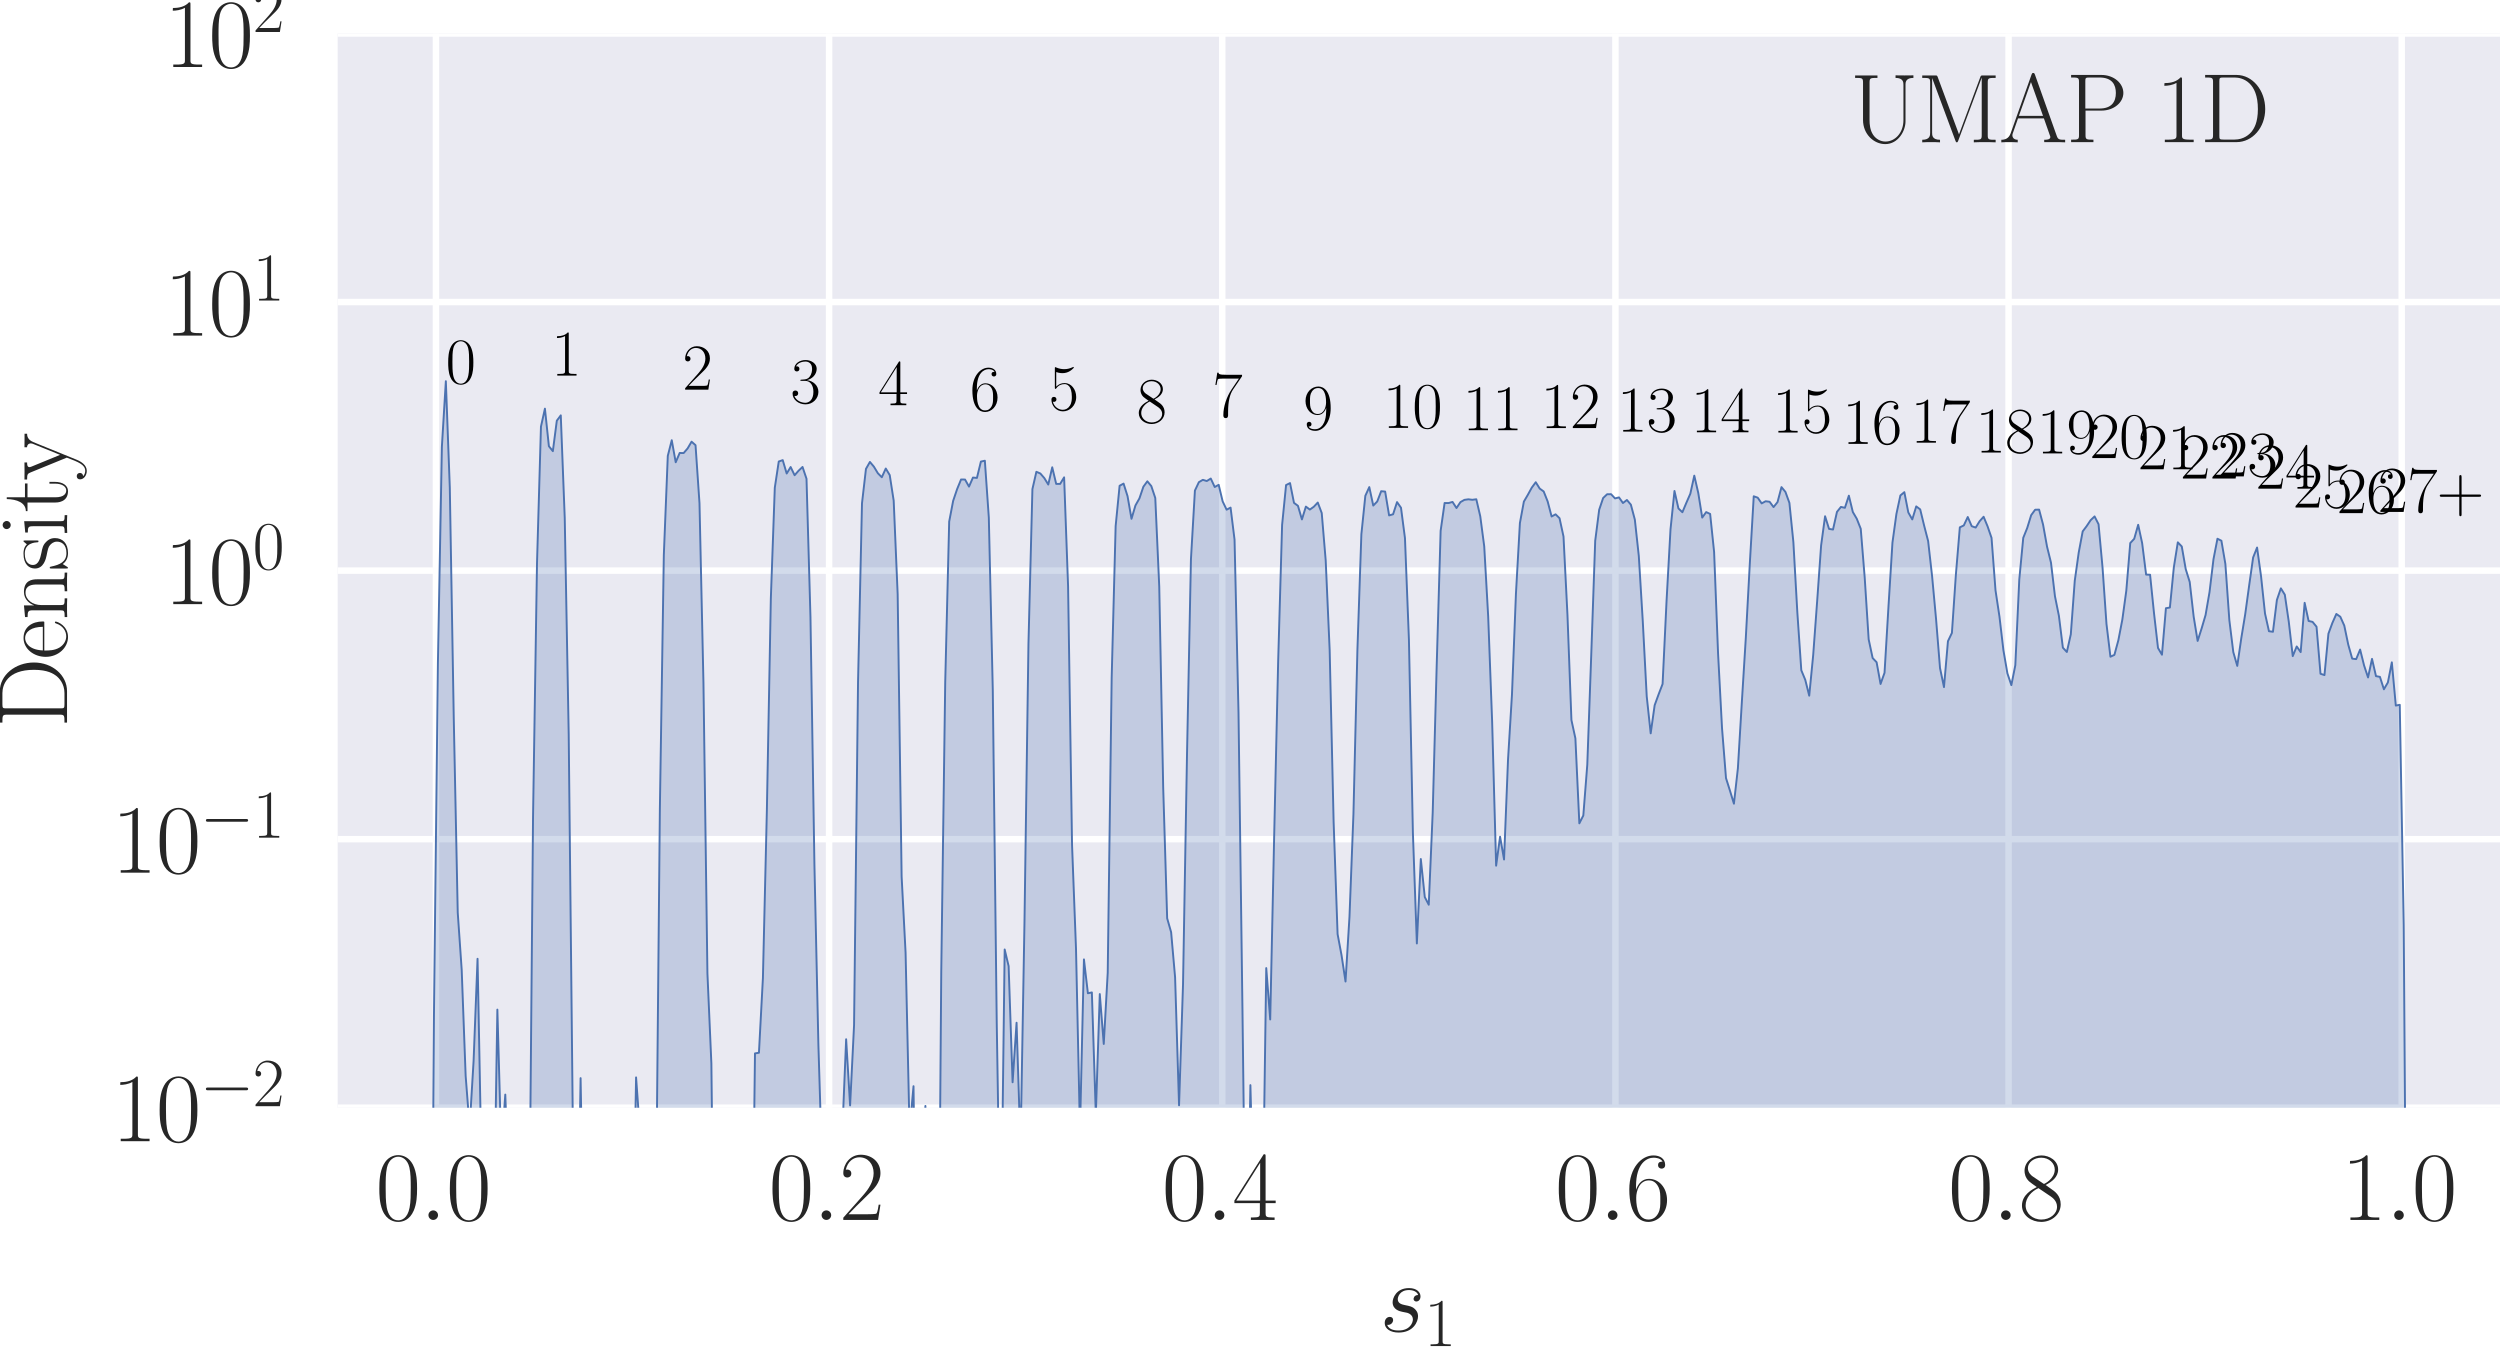 <?xml version="1.0" encoding="utf-8" standalone="no"?>
<!DOCTYPE svg PUBLIC "-//W3C//DTD SVG 1.1//EN"
  "http://www.w3.org/Graphics/SVG/1.1/DTD/svg11.dtd">
<svg xmlns:xlink="http://www.w3.org/1999/xlink" width="387.082pt" height="209.076pt" viewBox="0 0 387.082 209.076" xmlns="http://www.w3.org/2000/svg" version="1.1">
 <defs>
  <style type="text/css">*{stroke-linejoin: round; stroke-linecap: butt}</style>
 </defs>
 <g id="figure_1">
  <g id="patch_1">
   <path d="M 0 209.076 
L 387.082 209.076 
L 387.082 0 
L 0 0 
z
" style="fill: #ffffff"/>
  </g>
  <g id="axes_1">
   <g id="patch_2">
    <path d="M 52.282 171.509 
L 387.082 171.509 
L 387.082 5.189 
L 52.282 5.189 
z
" style="fill: #eaeaf2"/>
   </g>
   <g id="matplotlib.axis_1">
    <g id="xtick_1">
     <g id="line2d_1">
      <path d="M 67.501 171.509 
L 67.501 5.189 
" clip-path="url(#pc0367d129e)" style="fill: none; stroke: #ffffff; stroke-linecap: round"/>
     </g>
     <g id="line2d_2"/>
     <g id="text_1">
      <!-- $\mathdefault{0.0}$ -->
      <g style="fill: #262626" transform="translate(58.152 188.887) scale(0.15 -0.15)">
       <defs>
        <path id="CMR17-30" d="M 2688 2025 
C 2688 2416 2682 3080 2413 3591 
C 2176 4039 1798 4198 1466 4198 
C 1158 4198 768 4058 525 3597 
C 269 3118 243 2524 243 2025 
C 243 1661 250 1106 448 619 
C 723 -39 1216 -128 1466 -128 
C 1760 -128 2208 -7 2470 600 
C 2662 1042 2688 1559 2688 2025 
z
M 1466 -26 
C 1056 -26 813 325 723 812 
C 653 1188 653 1738 653 2096 
C 653 2588 653 2997 736 3387 
C 858 3929 1216 4096 1466 4096 
C 1728 4096 2067 3923 2189 3400 
C 2272 3036 2278 2607 2278 2096 
C 2278 1680 2278 1169 2202 792 
C 2067 95 1690 -26 1466 -26 
z
" transform="scale(0.016)"/>
        <path id="CMMI12-3a" d="M 1178 307 
C 1178 492 1024 619 870 619 
C 685 619 557 466 557 313 
C 557 128 710 0 864 0 
C 1050 0 1178 153 1178 307 
z
" transform="scale(0.016)"/>
       </defs>
       <use xlink:href="#CMR17-30" transform="scale(0.996)"/>
       <use xlink:href="#CMMI12-3a" transform="translate(45.69 0) scale(0.996)"/>
       <use xlink:href="#CMR17-30" transform="translate(72.788 0) scale(0.996)"/>
      </g>
     </g>
    </g>
    <g id="xtick_2">
     <g id="line2d_3">
      <path d="M 128.373 171.509 
L 128.373 5.189 
" clip-path="url(#pc0367d129e)" style="fill: none; stroke: #ffffff; stroke-linecap: round"/>
     </g>
     <g id="line2d_4"/>
     <g id="text_2">
      <!-- $\mathdefault{0.2}$ -->
      <g style="fill: #262626" transform="translate(119.025 188.887) scale(0.15 -0.15)">
       <defs>
        <path id="CMR17-32" d="M 2669 989 
L 2554 989 
C 2490 536 2438 459 2413 420 
C 2381 369 1920 369 1830 369 
L 602 369 
C 832 619 1280 1072 1824 1597 
C 2214 1967 2669 2402 2669 3035 
C 2669 3790 2067 4224 1395 4224 
C 691 4224 262 3604 262 3030 
C 262 2780 448 2748 525 2748 
C 589 2748 781 2787 781 3010 
C 781 3207 614 3264 525 3264 
C 486 3264 448 3258 422 3245 
C 544 3790 915 4058 1306 4058 
C 1862 4058 2227 3617 2227 3035 
C 2227 2479 1901 2000 1536 1584 
L 262 146 
L 262 0 
L 2515 0 
L 2669 989 
z
" transform="scale(0.016)"/>
       </defs>
       <use xlink:href="#CMR17-30" transform="scale(0.996)"/>
       <use xlink:href="#CMMI12-3a" transform="translate(45.69 0) scale(0.996)"/>
       <use xlink:href="#CMR17-32" transform="translate(72.788 0) scale(0.996)"/>
      </g>
     </g>
    </g>
    <g id="xtick_3">
     <g id="line2d_5">
      <path d="M 189.246 171.509 
L 189.246 5.189 
" clip-path="url(#pc0367d129e)" style="fill: none; stroke: #ffffff; stroke-linecap: round"/>
     </g>
     <g id="line2d_6"/>
     <g id="text_3">
      <!-- $\mathdefault{0.4}$ -->
      <g style="fill: #262626" transform="translate(179.898 188.887) scale(0.15 -0.15)">
       <defs>
        <path id="CMR17-34" d="M 2150 4122 
C 2150 4256 2144 4256 2029 4256 
L 128 1254 
L 128 1088 
L 1779 1088 
L 1779 457 
C 1779 224 1766 160 1318 160 
L 1197 160 
L 1197 0 
C 1402 0 1747 0 1965 0 
C 2182 0 2528 0 2733 0 
L 2733 160 
L 2611 160 
C 2163 160 2150 224 2150 457 
L 2150 1088 
L 2803 1088 
L 2803 1254 
L 2150 1254 
L 2150 4122 
z
M 1798 3703 
L 1798 1254 
L 256 1254 
L 1798 3703 
z
" transform="scale(0.016)"/>
       </defs>
       <use xlink:href="#CMR17-30" transform="scale(0.996)"/>
       <use xlink:href="#CMMI12-3a" transform="translate(45.69 0) scale(0.996)"/>
       <use xlink:href="#CMR17-34" transform="translate(72.788 0) scale(0.996)"/>
      </g>
     </g>
    </g>
    <g id="xtick_4">
     <g id="line2d_7">
      <path d="M 250.119 171.509 
L 250.119 5.189 
" clip-path="url(#pc0367d129e)" style="fill: none; stroke: #ffffff; stroke-linecap: round"/>
     </g>
     <g id="line2d_8"/>
     <g id="text_4">
      <!-- $\mathdefault{0.6}$ -->
      <g style="fill: #262626" transform="translate(240.77 188.887) scale(0.15 -0.15)">
       <defs>
        <path id="CMR17-36" d="M 678 2176 
C 678 3690 1395 4032 1811 4032 
C 1946 4032 2272 4009 2400 3776 
C 2298 3776 2106 3776 2106 3553 
C 2106 3381 2246 3323 2336 3323 
C 2394 3323 2566 3348 2566 3560 
C 2566 3954 2246 4179 1805 4179 
C 1043 4179 243 3390 243 1984 
C 243 253 966 -128 1478 -128 
C 2099 -128 2688 427 2688 1283 
C 2688 2081 2170 2662 1517 2662 
C 1126 2662 838 2407 678 1960 
L 678 2176 
z
M 1478 25 
C 691 25 691 1200 691 1436 
C 691 1896 909 2560 1504 2560 
C 1613 2560 1926 2560 2138 2120 
C 2253 1870 2253 1609 2253 1289 
C 2253 944 2253 690 2118 434 
C 1978 171 1773 25 1478 25 
z
" transform="scale(0.016)"/>
       </defs>
       <use xlink:href="#CMR17-30" transform="scale(0.996)"/>
       <use xlink:href="#CMMI12-3a" transform="translate(45.69 0) scale(0.996)"/>
       <use xlink:href="#CMR17-36" transform="translate(72.788 0) scale(0.996)"/>
      </g>
     </g>
    </g>
    <g id="xtick_5">
     <g id="line2d_9">
      <path d="M 310.992 171.509 
L 310.992 5.189 
" clip-path="url(#pc0367d129e)" style="fill: none; stroke: #ffffff; stroke-linecap: round"/>
     </g>
     <g id="line2d_10"/>
     <g id="text_5">
      <!-- $\mathdefault{0.8}$ -->
      <g style="fill: #262626" transform="translate(301.643 188.887) scale(0.15 -0.15)">
       <defs>
        <path id="CMR17-38" d="M 1741 2264 
C 2144 2467 2554 2773 2554 3263 
C 2554 3841 1990 4179 1472 4179 
C 890 4179 378 3759 378 3180 
C 378 3021 416 2747 666 2505 
C 730 2442 998 2251 1171 2130 
C 883 1983 211 1634 211 934 
C 211 279 838 -128 1459 -128 
C 2144 -128 2720 362 2720 1010 
C 2720 1590 2330 1857 2074 2029 
L 1741 2264 
z
M 902 2822 
C 851 2854 595 3051 595 3351 
C 595 3739 998 4032 1459 4032 
C 1965 4032 2336 3676 2336 3262 
C 2336 2669 1670 2331 1638 2331 
C 1632 2331 1626 2331 1574 2370 
L 902 2822 
z
M 2080 1519 
C 2176 1449 2483 1240 2483 851 
C 2483 381 2010 25 1472 25 
C 890 25 448 438 448 940 
C 448 1443 838 1862 1280 2060 
L 2080 1519 
z
" transform="scale(0.016)"/>
       </defs>
       <use xlink:href="#CMR17-30" transform="scale(0.996)"/>
       <use xlink:href="#CMMI12-3a" transform="translate(45.69 0) scale(0.996)"/>
       <use xlink:href="#CMR17-38" transform="translate(72.788 0) scale(0.996)"/>
      </g>
     </g>
    </g>
    <g id="xtick_6">
     <g id="line2d_11">
      <path d="M 371.864 171.509 
L 371.864 5.189 
" clip-path="url(#pc0367d129e)" style="fill: none; stroke: #ffffff; stroke-linecap: round"/>
     </g>
     <g id="line2d_12"/>
     <g id="text_6">
      <!-- $\mathdefault{1.0}$ -->
      <g style="fill: #262626" transform="translate(362.516 188.887) scale(0.15 -0.15)">
       <defs>
        <path id="CMR17-31" d="M 1702 4058 
C 1702 4192 1696 4192 1606 4192 
C 1357 3916 979 3827 621 3827 
C 602 3827 570 3827 563 3808 
C 557 3795 557 3782 557 3648 
C 755 3648 1088 3686 1344 3839 
L 1344 461 
C 1344 236 1331 160 781 160 
L 589 160 
L 589 0 
C 896 0 1216 0 1523 0 
C 1830 0 2150 0 2458 0 
L 2458 160 
L 2266 160 
C 1715 160 1702 230 1702 458 
L 1702 4058 
z
" transform="scale(0.016)"/>
       </defs>
       <use xlink:href="#CMR17-31" transform="scale(0.996)"/>
       <use xlink:href="#CMMI12-3a" transform="translate(45.69 0) scale(0.996)"/>
       <use xlink:href="#CMR17-30" transform="translate(72.788 0) scale(0.996)"/>
      </g>
     </g>
    </g>
    <g id="text_7">
     <!-- $s_1$ -->
     <g style="fill: #262626" transform="translate(213.621 206.17) scale(0.15 -0.15)">
      <defs>
       <path id="CMMI12-73" d="M 1459 1280 
C 1568 1261 1741 1223 1779 1216 
C 1862 1192 2150 1090 2150 783 
C 2150 586 1971 70 1229 70 
C 1094 70 614 70 486 436 
C 742 404 870 603 870 745 
C 870 880 781 950 653 950 
C 512 950 326 841 326 552 
C 326 173 710 -64 1222 -64 
C 2195 -64 2483 651 2483 984 
C 2483 1079 2483 1258 2278 1462 
C 2118 1616 1965 1648 1619 1718 
C 1446 1756 1171 1814 1171 2101 
C 1171 2229 1286 2689 1894 2689 
C 2163 2689 2426 2589 2490 2368 
C 2208 2368 2195 2125 2195 2119 
C 2195 1984 2317 1946 2374 1946 
C 2464 1946 2643 2015 2643 2281 
C 2643 2545 2400 2816 1901 2816 
C 1062 2816 838 2160 838 1899 
C 838 1414 1312 1312 1459 1280 
z
" transform="scale(0.016)"/>
      </defs>
      <use xlink:href="#CMMI12-73" transform="scale(0.996)"/>
      <use xlink:href="#CMR17-31" transform="translate(45.95 -14.944) scale(0.697)"/>
     </g>
    </g>
   </g>
   <g id="matplotlib.axis_2">
    <g id="ytick_1">
     <g id="line2d_13">
      <path d="M 52.282 171.509 
L 387.082 171.509 
" clip-path="url(#pc0367d129e)" style="fill: none; stroke: #ffffff; stroke-linecap: round"/>
     </g>
     <g id="line2d_14"/>
     <g id="text_8">
      <!-- $\mathdefault{10^{-2}}$ -->
      <g style="fill: #262626" transform="translate(17.283 176.698) scale(0.15 -0.15)">
       <defs>
        <path id="CMSY10-0" d="M 4218 1472 
C 4326 1472 4442 1472 4442 1600 
C 4442 1728 4326 1728 4218 1728 
L 755 1728 
C 646 1728 531 1728 531 1600 
C 531 1472 646 1472 755 1472 
L 4218 1472 
z
" transform="scale(0.016)"/>
       </defs>
       <use xlink:href="#CMR17-31" transform="scale(0.996)"/>
       <use xlink:href="#CMR17-30" transform="translate(45.69 0) scale(0.996)"/>
       <use xlink:href="#CMSY10-0" transform="translate(91.381 36.154) scale(0.697)"/>
       <use xlink:href="#CMR17-32" transform="translate(145.622 36.154) scale(0.697)"/>
      </g>
     </g>
    </g>
    <g id="ytick_2">
     <g id="line2d_15">
      <path d="M 52.282 129.929 
L 387.082 129.929 
" clip-path="url(#pc0367d129e)" style="fill: none; stroke: #ffffff; stroke-linecap: round"/>
     </g>
     <g id="line2d_16"/>
     <g id="text_9">
      <!-- $\mathdefault{10^{-1}}$ -->
      <g style="fill: #262626" transform="translate(17.283 135.118) scale(0.15 -0.15)">
       <use xlink:href="#CMR17-31" transform="scale(0.996)"/>
       <use xlink:href="#CMR17-30" transform="translate(45.69 0) scale(0.996)"/>
       <use xlink:href="#CMSY10-0" transform="translate(91.381 36.154) scale(0.697)"/>
       <use xlink:href="#CMR17-31" transform="translate(145.622 36.154) scale(0.697)"/>
      </g>
     </g>
    </g>
    <g id="ytick_3">
     <g id="line2d_17">
      <path d="M 52.282 88.349 
L 387.082 88.349 
" clip-path="url(#pc0367d129e)" style="fill: none; stroke: #ffffff; stroke-linecap: round"/>
     </g>
     <g id="line2d_18"/>
     <g id="text_10">
      <!-- $\mathdefault{10^{0}}$ -->
      <g style="fill: #262626" transform="translate(25.42 93.538) scale(0.15 -0.15)">
       <use xlink:href="#CMR17-31" transform="scale(0.996)"/>
       <use xlink:href="#CMR17-30" transform="translate(45.69 0) scale(0.996)"/>
       <use xlink:href="#CMR17-30" transform="translate(91.381 36.154) scale(0.697)"/>
      </g>
     </g>
    </g>
    <g id="ytick_4">
     <g id="line2d_19">
      <path d="M 52.282 46.769 
L 387.082 46.769 
" clip-path="url(#pc0367d129e)" style="fill: none; stroke: #ffffff; stroke-linecap: round"/>
     </g>
     <g id="line2d_20"/>
     <g id="text_11">
      <!-- $\mathdefault{10^{1}}$ -->
      <g style="fill: #262626" transform="translate(25.42 51.958) scale(0.15 -0.15)">
       <use xlink:href="#CMR17-31" transform="scale(0.996)"/>
       <use xlink:href="#CMR17-30" transform="translate(45.69 0) scale(0.996)"/>
       <use xlink:href="#CMR17-31" transform="translate(91.381 36.154) scale(0.697)"/>
      </g>
     </g>
    </g>
    <g id="ytick_5">
     <g id="line2d_21">
      <path d="M 52.282 5.189 
L 387.082 5.189 
" clip-path="url(#pc0367d129e)" style="fill: none; stroke: #ffffff; stroke-linecap: round"/>
     </g>
     <g id="line2d_22"/>
     <g id="text_12">
      <!-- $\mathdefault{10^{2}}$ -->
      <g style="fill: #262626" transform="translate(25.42 10.378) scale(0.15 -0.15)">
       <use xlink:href="#CMR17-31" transform="scale(0.996)"/>
       <use xlink:href="#CMR17-30" transform="translate(45.69 0) scale(0.996)"/>
       <use xlink:href="#CMR17-32" transform="translate(91.381 36.154) scale(0.697)"/>
      </g>
     </g>
    </g>
    <g id="ytick_6">
     <g id="line2d_23"/>
    </g>
    <g id="ytick_7">
     <g id="line2d_24"/>
    </g>
    <g id="ytick_8">
     <g id="line2d_25"/>
    </g>
    <g id="ytick_9">
     <g id="line2d_26"/>
    </g>
    <g id="ytick_10">
     <g id="line2d_27"/>
    </g>
    <g id="ytick_11">
     <g id="line2d_28"/>
    </g>
    <g id="ytick_12">
     <g id="line2d_29"/>
    </g>
    <g id="ytick_13">
     <g id="line2d_30"/>
    </g>
    <g id="ytick_14">
     <g id="line2d_31"/>
    </g>
    <g id="ytick_15">
     <g id="line2d_32"/>
    </g>
    <g id="ytick_16">
     <g id="line2d_33"/>
    </g>
    <g id="ytick_17">
     <g id="line2d_34"/>
    </g>
    <g id="ytick_18">
     <g id="line2d_35"/>
    </g>
    <g id="ytick_19">
     <g id="line2d_36"/>
    </g>
    <g id="ytick_20">
     <g id="line2d_37"/>
    </g>
    <g id="ytick_21">
     <g id="line2d_38"/>
    </g>
    <g id="ytick_22">
     <g id="line2d_39"/>
    </g>
    <g id="ytick_23">
     <g id="line2d_40"/>
    </g>
    <g id="ytick_24">
     <g id="line2d_41"/>
    </g>
    <g id="ytick_25">
     <g id="line2d_42"/>
    </g>
    <g id="ytick_26">
     <g id="line2d_43"/>
    </g>
    <g id="ytick_27">
     <g id="line2d_44"/>
    </g>
    <g id="ytick_28">
     <g id="line2d_45"/>
    </g>
    <g id="ytick_29">
     <g id="line2d_46"/>
    </g>
    <g id="ytick_30">
     <g id="line2d_47"/>
    </g>
    <g id="ytick_31">
     <g id="line2d_48"/>
    </g>
    <g id="ytick_32">
     <g id="line2d_49"/>
    </g>
    <g id="ytick_33">
     <g id="line2d_50"/>
    </g>
    <g id="ytick_34">
     <g id="line2d_51"/>
    </g>
    <g id="ytick_35">
     <g id="line2d_52"/>
    </g>
    <g id="ytick_36">
     <g id="line2d_53"/>
    </g>
    <g id="ytick_37">
     <g id="line2d_54"/>
    </g>
    <g id="text_13">
     <!-- Density -->
     <g style="fill: #262626" transform="translate(10.378 112.674) rotate(-90) scale(0.15 -0.15)">
      <defs>
       <path id="CMR17-44" d="M 333 4352 
L 333 4186 
C 774 4186 845 4186 845 3900 
L 845 452 
C 845 166 774 166 333 166 
L 333 0 
L 2368 0 
C 3398 0 4224 943 4224 2141 
C 4224 3346 3411 4352 2368 4352 
L 333 4352 
z
M 1523 166 
C 1267 166 1254 197 1254 414 
L 1254 3938 
C 1254 4155 1267 4186 1523 4186 
L 2240 4186 
C 2771 4186 3750 3874 3750 2141 
C 3750 1242 3488 879 3366 707 
C 3213 510 2848 166 2240 166 
L 1523 166 
z
" transform="scale(0.016)"/>
       <path id="CMR17-65" d="M 2438 1472 
C 2464 1498 2464 1511 2464 1576 
C 2464 2238 2118 2816 1389 2816 
C 710 2816 173 2169 173 1383 
C 173 551 781 -64 1459 -64 
C 2176 -64 2458 607 2458 740 
C 2458 784 2419 784 2406 784 
C 2362 784 2355 771 2330 696 
C 2189 265 1837 51 1504 51 
C 1229 51 954 203 781 480 
C 582 803 582 1176 582 1472 
L 2438 1472 
z
M 589 1568 
C 634 2505 1126 2714 1382 2714 
C 1818 2714 2112 2297 2118 1568 
L 589 1568 
z
" transform="scale(0.016)"/>
       <path id="CMR17-6e" d="M 2656 1933 
C 2656 2259 2592 2790 1837 2790 
C 1331 2790 1069 2400 973 2144 
L 966 2144 
L 966 2790 
L 211 2720 
L 211 2554 
C 589 2554 646 2515 646 2208 
L 646 428 
C 646 184 621 153 211 153 
L 211 -13 
C 365 0 646 0 813 0 
C 979 0 1267 0 1421 -13 
L 1421 153 
C 1011 153 986 178 986 428 
L 986 1658 
C 986 2247 1344 2688 1792 2688 
C 2266 2688 2317 2266 2317 1958 
L 2317 428 
C 2317 184 2291 153 1882 153 
L 1882 -13 
C 2035 0 2317 0 2483 0 
C 2650 0 2938 0 3091 -13 
L 3091 153 
C 2682 153 2656 178 2656 428 
L 2656 1933 
z
" transform="scale(0.016)"/>
       <path id="CMR17-73" d="M 1978 2697 
C 1978 2813 1971 2819 1933 2819 
C 1907 2819 1901 2813 1824 2717 
C 1805 2691 1747 2626 1728 2601 
C 1523 2819 1235 2819 1126 2819 
C 416 2819 160 2447 160 2076 
C 160 1498 813 1365 998 1325 
C 1402 1243 1542 1217 1677 1101 
C 1760 1025 1901 884 1901 654 
C 1901 384 1747 38 1158 38 
C 602 38 403 460 288 1021 
C 269 1110 269 1117 218 1117 
C 166 1117 160 1110 160 983 
L 160 63 
C 160 -51 166 -58 205 -58 
C 237 -58 243 -51 275 0 
C 314 57 410 211 448 276 
C 576 103 800 -64 1158 -64 
C 1792 -64 2131 283 2131 784 
C 2131 1112 1958 1285 1875 1362 
C 1683 1561 1459 1606 1190 1657 
C 838 1735 390 1825 390 2217 
C 390 2383 480 2737 1126 2737 
C 1811 2737 1850 2094 1862 1888 
C 1869 1856 1901 1849 1920 1849 
C 1978 1849 1978 1869 1978 1978 
L 1978 2697 
z
" transform="scale(0.016)"/>
       <path id="CMR17-69" d="M 992 3909 
C 992 4049 877 4170 730 4170 
C 589 4170 467 4056 467 3909 
C 467 3769 582 3648 730 3648 
C 870 3648 992 3763 992 3909 
z
M 243 2706 
L 243 2541 
C 602 2541 653 2502 653 2197 
L 653 427 
C 653 184 627 153 218 153 
L 218 -13 
C 371 0 646 0 806 0 
C 960 0 1222 0 1370 -13 
L 1370 153 
C 992 153 979 191 979 420 
L 979 2776 
L 243 2706 
z
" transform="scale(0.016)"/>
       <path id="CMR17-74" d="M 966 2560 
L 1862 2560 
L 1862 2725 
L 966 2725 
L 966 3904 
L 851 3904 
C 838 3245 614 2668 70 2668 
L 70 2560 
L 627 2560 
L 627 771 
C 627 650 627 -64 1370 -64 
C 1747 -64 1965 306 1965 777 
L 1965 1140 
L 1850 1140 
L 1850 783 
C 1850 344 1677 51 1408 51 
C 1222 51 966 178 966 758 
L 966 2560 
z
" transform="scale(0.016)"/>
       <path id="CMR17-79" d="M 2496 2197 
C 2656 2586 2944 2586 3034 2586 
L 3034 2752 
C 2912 2752 2752 2752 2630 2752 
C 2496 2752 2285 2752 2157 2758 
L 2157 2592 
C 2400 2573 2406 2394 2406 2343 
C 2406 2280 2394 2248 2362 2171 
L 1664 449 
L 902 2306 
C 870 2382 870 2426 870 2433 
C 870 2573 1018 2586 1171 2586 
L 1171 2758 
C 1018 2752 742 2752 582 2752 
C 410 2752 205 2752 64 2758 
L 64 2586 
C 410 2586 448 2554 531 2350 
L 1485 15 
C 1197 -738 1030 -1178 627 -1178 
C 557 -1178 397 -1159 282 -1044 
C 429 -1031 493 -942 493 -833 
C 493 -725 416 -629 288 -629 
C 147 -629 77 -725 77 -840 
C 77 -1095 339 -1280 627 -1280 
C 998 -1280 1229 -922 1357 -604 
L 2496 2197 
z
" transform="scale(0.016)"/>
      </defs>
      <use xlink:href="#CMR17-44" transform="scale(0.996)"/>
      <use xlink:href="#CMR17-65" transform="translate(70.394 0) scale(0.996)"/>
      <use xlink:href="#CMR17-6e" transform="translate(110.879 0) scale(0.996)"/>
      <use xlink:href="#CMR17-73" transform="translate(161.775 0) scale(0.996)"/>
      <use xlink:href="#CMR17-69" transform="translate(197.576 0) scale(0.996)"/>
      <use xlink:href="#CMR17-74" transform="translate(222.447 0) scale(0.996)"/>
      <use xlink:href="#CMR17-79" transform="translate(255.125 0) scale(0.996)"/>
     </g>
    </g>
   </g>
   <g id="PolyCollection_1">
    <path d="M 66.576 245.572 
L 66.576 41668.349 
L 67.19 41668.349 
L 67.803 41668.349 
L 68.417 41668.349 
L 69.031 41668.349 
L 69.644 41668.349 
L 70.258 41668.349 
L 70.872 41668.349 
L 71.485 41668.349 
L 72.099 41668.349 
L 72.712 41668.349 
L 73.326 41668.349 
L 73.94 41668.349 
L 74.553 41668.349 
L 75.167 41668.349 
L 75.781 41668.349 
L 76.394 41668.349 
L 77.008 41668.349 
L 77.622 41668.349 
L 78.235 41668.349 
L 78.849 41668.349 
L 79.463 41668.349 
L 80.076 41668.349 
L 80.69 41668.349 
L 81.304 41668.349 
L 81.917 41668.349 
L 82.531 41668.349 
L 83.145 41668.349 
L 83.758 41668.349 
L 84.372 41668.349 
L 84.986 41668.349 
L 85.599 41668.349 
L 86.213 41668.349 
L 86.826 41668.349 
L 87.44 41668.349 
L 88.054 41668.349 
L 88.667 41668.349 
L 89.281 41668.349 
L 89.895 41668.349 
L 90.508 41668.349 
L 91.122 41668.349 
L 91.736 41668.349 
L 92.349 41668.349 
L 92.963 41668.349 
L 93.577 41668.349 
L 94.19 41668.349 
L 94.804 41668.349 
L 95.418 41668.349 
L 96.031 41668.349 
L 96.645 41668.349 
L 97.259 41668.349 
L 97.872 41668.349 
L 98.486 41668.349 
L 99.1 41668.349 
L 99.713 41668.349 
L 100.327 41668.349 
L 100.941 41668.349 
L 101.554 41668.349 
L 102.168 41668.349 
L 102.781 41668.349 
L 103.395 41668.349 
L 104.009 41668.349 
L 104.622 41668.349 
L 105.236 41668.349 
L 105.85 41668.349 
L 106.463 41668.349 
L 107.077 41668.349 
L 107.691 41668.349 
L 108.304 41668.349 
L 108.918 41668.349 
L 109.532 41668.349 
L 110.145 41668.349 
L 110.759 41668.349 
L 111.373 41668.349 
L 111.986 41668.349 
L 112.6 41668.349 
L 113.214 41668.349 
L 113.827 41668.349 
L 114.441 41668.349 
L 115.055 41668.349 
L 115.668 41668.349 
L 116.282 41668.349 
L 116.896 41668.349 
L 117.509 41668.349 
L 118.123 41668.349 
L 118.736 41668.349 
L 119.35 41668.349 
L 119.964 41668.349 
L 120.577 41668.349 
L 121.191 41668.349 
L 121.805 41668.349 
L 122.418 41668.349 
L 123.032 41668.349 
L 123.646 41668.349 
L 124.259 41668.349 
L 124.873 41668.349 
L 125.487 41668.349 
L 126.1 41668.349 
L 126.714 41668.349 
L 127.328 41668.349 
L 127.941 41668.349 
L 128.555 41668.349 
L 129.169 41668.349 
L 129.782 41668.349 
L 130.396 41668.349 
L 131.01 41668.349 
L 131.623 41668.349 
L 132.237 41668.349 
L 132.851 41668.349 
L 133.464 41668.349 
L 134.078 41668.349 
L 134.691 41668.349 
L 135.305 41668.349 
L 135.919 41668.349 
L 136.532 41668.349 
L 137.146 41668.349 
L 137.76 41668.349 
L 138.373 41668.349 
L 138.987 41668.349 
L 139.601 41668.349 
L 140.214 41668.349 
L 140.828 41668.349 
L 141.442 41668.349 
L 142.055 41668.349 
L 142.669 41668.349 
L 143.283 41668.349 
L 143.896 41668.349 
L 144.51 41668.349 
L 145.124 41668.349 
L 145.737 41668.349 
L 146.351 41668.349 
L 146.965 41668.349 
L 147.578 41668.349 
L 148.192 41668.349 
L 148.805 41668.349 
L 149.419 41668.349 
L 150.033 41668.349 
L 150.646 41668.349 
L 151.26 41668.349 
L 151.874 41668.349 
L 152.487 41668.349 
L 153.101 41668.349 
L 153.715 41668.349 
L 154.328 41668.349 
L 154.942 41668.349 
L 155.556 41668.349 
L 156.169 41668.349 
L 156.783 41668.349 
L 157.397 41668.349 
L 158.01 41668.349 
L 158.624 41668.349 
L 159.238 41668.349 
L 159.851 41668.349 
L 160.465 41668.349 
L 161.079 41668.349 
L 161.692 41668.349 
L 162.306 41668.349 
L 162.92 41668.349 
L 163.533 41668.349 
L 164.147 41668.349 
L 164.76 41668.349 
L 165.374 41668.349 
L 165.988 41668.349 
L 166.601 41668.349 
L 167.215 41668.349 
L 167.829 41668.349 
L 168.442 41668.349 
L 169.056 41668.349 
L 169.67 41668.349 
L 170.283 41668.349 
L 170.897 41668.349 
L 171.511 41668.349 
L 172.124 41668.349 
L 172.738 41668.349 
L 173.352 41668.349 
L 173.965 41668.349 
L 174.579 41668.349 
L 175.193 41668.349 
L 175.806 41668.349 
L 176.42 41668.349 
L 177.034 41668.349 
L 177.647 41668.349 
L 178.261 41668.349 
L 178.875 41668.349 
L 179.488 41668.349 
L 180.102 41668.349 
L 180.715 41668.349 
L 181.329 41668.349 
L 181.943 41668.349 
L 182.556 41668.349 
L 183.17 41668.349 
L 183.784 41668.349 
L 184.397 41668.349 
L 185.011 41668.349 
L 185.625 41668.349 
L 186.238 41668.349 
L 186.852 41668.349 
L 187.466 41668.349 
L 188.079 41668.349 
L 188.693 41668.349 
L 189.307 41668.349 
L 189.92 41668.349 
L 190.534 41668.349 
L 191.148 41668.349 
L 191.761 41668.349 
L 192.375 41668.349 
L 192.989 41668.349 
L 193.602 41668.349 
L 194.216 41668.349 
L 194.829 41668.349 
L 195.443 41668.349 
L 196.057 41668.349 
L 196.67 41668.349 
L 197.284 41668.349 
L 197.898 41668.349 
L 198.511 41668.349 
L 199.125 41668.349 
L 199.739 41668.349 
L 200.352 41668.349 
L 200.966 41668.349 
L 201.58 41668.349 
L 202.193 41668.349 
L 202.807 41668.349 
L 203.421 41668.349 
L 204.034 41668.349 
L 204.648 41668.349 
L 205.262 41668.349 
L 205.875 41668.349 
L 206.489 41668.349 
L 207.103 41668.349 
L 207.716 41668.349 
L 208.33 41668.349 
L 208.944 41668.349 
L 209.557 41668.349 
L 210.171 41668.349 
L 210.784 41668.349 
L 211.398 41668.349 
L 212.012 41668.349 
L 212.625 41668.349 
L 213.239 41668.349 
L 213.853 41668.349 
L 214.466 41668.349 
L 215.08 41668.349 
L 215.694 41668.349 
L 216.307 41668.349 
L 216.921 41668.349 
L 217.535 41668.349 
L 218.148 41668.349 
L 218.762 41668.349 
L 219.376 41668.349 
L 219.989 41668.349 
L 220.603 41668.349 
L 221.217 41668.349 
L 221.83 41668.349 
L 222.444 41668.349 
L 223.058 41668.349 
L 223.671 41668.349 
L 224.285 41668.349 
L 224.899 41668.349 
L 225.512 41668.349 
L 226.126 41668.349 
L 226.739 41668.349 
L 227.353 41668.349 
L 227.967 41668.349 
L 228.58 41668.349 
L 229.194 41668.349 
L 229.808 41668.349 
L 230.421 41668.349 
L 231.035 41668.349 
L 231.649 41668.349 
L 232.262 41668.349 
L 232.876 41668.349 
L 233.49 41668.349 
L 234.103 41668.349 
L 234.717 41668.349 
L 235.331 41668.349 
L 235.944 41668.349 
L 236.558 41668.349 
L 237.172 41668.349 
L 237.785 41668.349 
L 238.399 41668.349 
L 239.013 41668.349 
L 239.626 41668.349 
L 240.24 41668.349 
L 240.854 41668.349 
L 241.467 41668.349 
L 242.081 41668.349 
L 242.694 41668.349 
L 243.308 41668.349 
L 243.922 41668.349 
L 244.535 41668.349 
L 245.149 41668.349 
L 245.763 41668.349 
L 246.376 41668.349 
L 246.99 41668.349 
L 247.604 41668.349 
L 248.217 41668.349 
L 248.831 41668.349 
L 249.445 41668.349 
L 250.058 41668.349 
L 250.672 41668.349 
L 251.286 41668.349 
L 251.899 41668.349 
L 252.513 41668.349 
L 253.127 41668.349 
L 253.74 41668.349 
L 254.354 41668.349 
L 254.968 41668.349 
L 255.581 41668.349 
L 256.195 41668.349 
L 256.808 41668.349 
L 257.422 41668.349 
L 258.036 41668.349 
L 258.649 41668.349 
L 259.263 41668.349 
L 259.877 41668.349 
L 260.49 41668.349 
L 261.104 41668.349 
L 261.718 41668.349 
L 262.331 41668.349 
L 262.945 41668.349 
L 263.559 41668.349 
L 264.172 41668.349 
L 264.786 41668.349 
L 265.4 41668.349 
L 266.013 41668.349 
L 266.627 41668.349 
L 267.241 41668.349 
L 267.854 41668.349 
L 268.468 41668.349 
L 269.082 41668.349 
L 269.695 41668.349 
L 270.309 41668.349 
L 270.923 41668.349 
L 271.536 41668.349 
L 272.15 41668.349 
L 272.763 41668.349 
L 273.377 41668.349 
L 273.991 41668.349 
L 274.604 41668.349 
L 275.218 41668.349 
L 275.832 41668.349 
L 276.445 41668.349 
L 277.059 41668.349 
L 277.673 41668.349 
L 278.286 41668.349 
L 278.9 41668.349 
L 279.514 41668.349 
L 280.127 41668.349 
L 280.741 41668.349 
L 281.355 41668.349 
L 281.968 41668.349 
L 282.582 41668.349 
L 283.196 41668.349 
L 283.809 41668.349 
L 284.423 41668.349 
L 285.037 41668.349 
L 285.65 41668.349 
L 286.264 41668.349 
L 286.878 41668.349 
L 287.491 41668.349 
L 288.105 41668.349 
L 288.718 41668.349 
L 289.332 41668.349 
L 289.946 41668.349 
L 290.559 41668.349 
L 291.173 41668.349 
L 291.787 41668.349 
L 292.4 41668.349 
L 293.014 41668.349 
L 293.628 41668.349 
L 294.241 41668.349 
L 294.855 41668.349 
L 295.469 41668.349 
L 296.082 41668.349 
L 296.696 41668.349 
L 297.31 41668.349 
L 297.923 41668.349 
L 298.537 41668.349 
L 299.151 41668.349 
L 299.764 41668.349 
L 300.378 41668.349 
L 300.992 41668.349 
L 301.605 41668.349 
L 302.219 41668.349 
L 302.832 41668.349 
L 303.446 41668.349 
L 304.06 41668.349 
L 304.673 41668.349 
L 305.287 41668.349 
L 305.901 41668.349 
L 306.514 41668.349 
L 307.128 41668.349 
L 307.742 41668.349 
L 308.355 41668.349 
L 308.969 41668.349 
L 309.583 41668.349 
L 310.196 41668.349 
L 310.81 41668.349 
L 311.424 41668.349 
L 312.037 41668.349 
L 312.651 41668.349 
L 313.265 41668.349 
L 313.878 41668.349 
L 314.492 41668.349 
L 315.106 41668.349 
L 315.719 41668.349 
L 316.333 41668.349 
L 316.947 41668.349 
L 317.56 41668.349 
L 318.174 41668.349 
L 318.787 41668.349 
L 319.401 41668.349 
L 320.015 41668.349 
L 320.628 41668.349 
L 321.242 41668.349 
L 321.856 41668.349 
L 322.469 41668.349 
L 323.083 41668.349 
L 323.697 41668.349 
L 324.31 41668.349 
L 324.924 41668.349 
L 325.538 41668.349 
L 326.151 41668.349 
L 326.765 41668.349 
L 327.379 41668.349 
L 327.992 41668.349 
L 328.606 41668.349 
L 329.22 41668.349 
L 329.833 41668.349 
L 330.447 41668.349 
L 331.061 41668.349 
L 331.674 41668.349 
L 332.288 41668.349 
L 332.902 41668.349 
L 333.515 41668.349 
L 334.129 41668.349 
L 334.742 41668.349 
L 335.356 41668.349 
L 335.97 41668.349 
L 336.583 41668.349 
L 337.197 41668.349 
L 337.811 41668.349 
L 338.424 41668.349 
L 339.038 41668.349 
L 339.652 41668.349 
L 340.265 41668.349 
L 340.879 41668.349 
L 341.493 41668.349 
L 342.106 41668.349 
L 342.72 41668.349 
L 343.334 41668.349 
L 343.947 41668.349 
L 344.561 41668.349 
L 345.175 41668.349 
L 345.788 41668.349 
L 346.402 41668.349 
L 347.016 41668.349 
L 347.629 41668.349 
L 348.243 41668.349 
L 348.857 41668.349 
L 349.47 41668.349 
L 350.084 41668.349 
L 350.697 41668.349 
L 351.311 41668.349 
L 351.925 41668.349 
L 352.538 41668.349 
L 353.152 41668.349 
L 353.766 41668.349 
L 354.379 41668.349 
L 354.993 41668.349 
L 355.607 41668.349 
L 356.22 41668.349 
L 356.834 41668.349 
L 357.448 41668.349 
L 358.061 41668.349 
L 358.675 41668.349 
L 359.289 41668.349 
L 359.902 41668.349 
L 360.516 41668.349 
L 361.13 41668.349 
L 361.743 41668.349 
L 362.357 41668.349 
L 362.971 41668.349 
L 363.584 41668.349 
L 364.198 41668.349 
L 364.811 41668.349 
L 365.425 41668.349 
L 366.039 41668.349 
L 366.652 41668.349 
L 367.266 41668.349 
L 367.88 41668.349 
L 368.493 41668.349 
L 369.107 41668.349 
L 369.721 41668.349 
L 370.334 41668.349 
L 370.948 41668.349 
L 371.562 41668.349 
L 372.175 41668.349 
L 372.789 41668.349 
L 372.789 231.391 
L 372.789 231.391 
L 372.175 143.228 
L 371.562 109.13 
L 370.948 109.244 
L 370.334 102.554 
L 369.721 105.669 
L 369.107 106.725 
L 368.493 104.802 
L 367.88 104.687 
L 367.266 102.018 
L 366.652 104.889 
L 366.039 103.044 
L 365.425 100.576 
L 364.811 102.056 
L 364.198 101.978 
L 363.584 99.801 
L 362.971 96.863 
L 362.357 95.492 
L 361.743 95.062 
L 361.13 96.444 
L 360.516 98.118 
L 359.902 104.526 
L 359.289 104.32 
L 358.675 97.04 
L 358.061 96.289 
L 357.448 96.146 
L 356.834 93.338 
L 356.22 100.965 
L 355.607 100.096 
L 354.993 101.589 
L 354.379 96.273 
L 353.766 92.083 
L 353.152 91.096 
L 352.538 92.893 
L 351.925 97.818 
L 351.311 97.736 
L 350.697 94.991 
L 350.084 89.227 
L 349.47 84.778 
L 348.857 86.319 
L 348.243 90.653 
L 347.629 95.122 
L 347.016 98.87 
L 346.402 103.101 
L 345.788 100.973 
L 345.175 96.012 
L 344.561 87.32 
L 343.947 83.722 
L 343.334 83.413 
L 342.72 86.584 
L 342.106 91.678 
L 341.493 95.23 
L 340.879 97.315 
L 340.265 99.236 
L 339.652 95.477 
L 339.038 90.105 
L 338.424 88.126 
L 337.811 84.615 
L 337.197 83.97 
L 336.583 87.822 
L 335.97 94.063 
L 335.356 94.172 
L 334.742 101.369 
L 334.129 100.326 
L 333.515 94.976 
L 332.902 88.991 
L 332.288 88.966 
L 331.674 84.093 
L 331.061 81.256 
L 330.447 83.419 
L 329.833 84.087 
L 329.22 91.469 
L 328.606 95.941 
L 327.992 99.126 
L 327.379 101.397 
L 326.765 101.682 
L 326.151 96.599 
L 325.538 87.82 
L 324.924 81.169 
L 324.31 79.96 
L 323.697 80.542 
L 323.083 81.46 
L 322.469 82.276 
L 321.856 85.537 
L 321.242 89.907 
L 320.628 98.216 
L 320.015 100.951 
L 319.401 100.283 
L 318.787 95.359 
L 318.174 92.313 
L 317.56 87.118 
L 316.947 84.632 
L 316.333 81.221 
L 315.719 78.905 
L 315.106 78.924 
L 314.492 79.767 
L 313.878 81.749 
L 313.265 83.276 
L 312.651 89.731 
L 312.037 102.995 
L 311.424 106.083 
L 310.81 104.247 
L 310.196 100.688 
L 309.583 95.472 
L 308.969 91.395 
L 308.355 83.28 
L 307.742 81.499 
L 307.128 80.012 
L 306.514 80.695 
L 305.901 81.685 
L 305.287 81.474 
L 304.673 80.051 
L 304.06 81.354 
L 303.446 81.65 
L 302.832 89.006 
L 302.219 97.998 
L 301.605 99.282 
L 300.992 106.384 
L 300.378 103.442 
L 299.764 95.836 
L 299.151 89.201 
L 298.537 83.768 
L 297.923 81.4 
L 297.31 78.872 
L 296.696 78.406 
L 296.082 80.423 
L 295.469 79.342 
L 294.855 76.204 
L 294.241 76.711 
L 293.628 79.568 
L 293.014 84.01 
L 292.4 93.878 
L 291.787 104.169 
L 291.173 105.899 
L 290.559 102.537 
L 289.946 101.886 
L 289.332 98.997 
L 288.718 89.435 
L 288.105 81.878 
L 287.491 80.324 
L 286.878 79.275 
L 286.264 76.748 
L 285.65 78.627 
L 285.037 78.49 
L 284.423 79.256 
L 283.809 81.992 
L 283.196 81.89 
L 282.582 79.935 
L 281.968 84.447 
L 281.355 93.086 
L 280.741 101.427 
L 280.127 107.715 
L 279.514 105.262 
L 278.9 103.778 
L 278.286 94.815 
L 277.673 83.937 
L 277.059 77.867 
L 276.445 76.168 
L 275.832 75.422 
L 275.218 77.745 
L 274.604 78.513 
L 273.991 77.692 
L 273.377 77.61 
L 272.763 77.941 
L 272.15 77.057 
L 271.536 76.842 
L 270.923 87.36 
L 270.309 98.744 
L 269.695 108.696 
L 269.082 118.956 
L 268.468 124.437 
L 267.854 122.422 
L 267.241 120.477 
L 266.627 112.766 
L 266.013 101.183 
L 265.4 85.459 
L 264.786 79.575 
L 264.172 79.291 
L 263.559 80.139 
L 262.945 76.315 
L 262.331 73.648 
L 261.718 76.443 
L 261.104 77.848 
L 260.49 79.31 
L 259.877 78.724 
L 259.263 76.02 
L 258.649 81.956 
L 258.036 93.053 
L 257.422 105.905 
L 256.808 107.507 
L 256.195 109.189 
L 255.581 113.546 
L 254.968 107.834 
L 254.354 96.164 
L 253.74 86.086 
L 253.127 80.452 
L 252.513 78.14 
L 251.899 77.414 
L 251.286 77.883 
L 250.672 77.013 
L 250.058 77.172 
L 249.445 76.516 
L 248.831 76.528 
L 248.217 77.113 
L 247.604 78.928 
L 246.99 83.739 
L 246.376 101.402 
L 245.763 118.415 
L 245.149 126.264 
L 244.535 127.48 
L 243.922 114.321 
L 243.308 111.486 
L 242.694 95.207 
L 242.081 83.067 
L 241.467 80.238 
L 240.854 79.634 
L 240.24 79.97 
L 239.626 77.637 
L 239.013 76.096 
L 238.399 75.65 
L 237.785 74.666 
L 237.172 75.498 
L 236.558 76.616 
L 235.944 77.667 
L 235.331 80.986 
L 234.717 91.936 
L 234.103 107.529 
L 233.49 117.641 
L 232.876 133.077 
L 232.262 129.548 
L 231.649 134.036 
L 231.035 111.825 
L 230.421 95.48 
L 229.808 84.603 
L 229.194 79.942 
L 228.58 77.302 
L 227.967 77.383 
L 227.353 77.31 
L 226.739 77.394 
L 226.126 77.742 
L 225.512 78.661 
L 224.899 77.714 
L 224.285 77.89 
L 223.671 77.881 
L 223.058 82.184 
L 222.444 103.162 
L 221.83 125.77 
L 221.217 140.08 
L 220.603 138.896 
L 219.989 133.005 
L 219.376 146.082 
L 218.762 128.909 
L 218.148 99.054 
L 217.535 83.325 
L 216.921 78.616 
L 216.307 77.743 
L 215.694 79.627 
L 215.08 79.803 
L 214.466 76.112 
L 213.853 76.053 
L 213.239 77.647 
L 212.625 78.278 
L 212.012 75.42 
L 211.398 76.763 
L 210.784 82.726 
L 210.171 100.623 
L 209.557 126.032 
L 208.944 141.951 
L 208.33 151.971 
L 207.716 147.917 
L 207.103 144.628 
L 206.489 127.292 
L 205.875 100.655 
L 205.262 86.775 
L 204.648 79.436 
L 204.034 77.811 
L 203.421 78.462 
L 202.807 78.9 
L 202.193 78.44 
L 201.58 80.423 
L 200.966 78.319 
L 200.352 77.859 
L 199.739 74.798 
L 199.125 75.104 
L 198.511 81.277 
L 197.898 102.506 
L 197.284 129.419 
L 196.67 157.847 
L 196.057 149.894 
L 195.443 193.093 
L 194.829 279.377 
L 194.216 191.264 
L 193.602 168.016 
L 192.989 205.828 
L 192.375 156.44 
L 191.761 110.352 
L 191.148 83.55 
L 190.534 78.595 
L 189.92 78.916 
L 189.307 77.631 
L 188.693 75.069 
L 188.079 75.403 
L 187.466 74.094 
L 186.852 74.482 
L 186.238 74.293 
L 185.625 74.658 
L 185.011 75.955 
L 184.397 86.594 
L 183.784 117.009 
L 183.17 152.424 
L 182.556 171.136 
L 181.943 151.317 
L 181.329 144.338 
L 180.715 142.188 
L 180.102 121.984 
L 179.488 90.788 
L 178.875 77.106 
L 178.261 75.264 
L 177.647 74.522 
L 177.034 75.359 
L 176.42 77.167 
L 175.806 78.258 
L 175.193 80.328 
L 174.579 76.817 
L 173.965 74.878 
L 173.352 75.212 
L 172.738 81.448 
L 172.124 104.891 
L 171.511 150.603 
L 170.897 161.638 
L 170.283 153.913 
L 169.67 172.555 
L 169.056 153.662 
L 168.442 153.789 
L 167.829 148.545 
L 167.215 175.155 
L 166.601 146.889 
L 165.988 130.818 
L 165.374 90.768 
L 164.76 73.909 
L 164.147 74.922 
L 163.533 74.925 
L 162.92 72.355 
L 162.306 75.024 
L 161.692 74.02 
L 161.079 73.313 
L 160.465 73.05 
L 159.851 75.732 
L 159.238 99.704 
L 158.624 142.748 
L 158.01 177.686 
L 157.397 158.354 
L 156.783 167.572 
L 156.169 149.587 
L 155.556 147.011 
L 154.942 196.109 
L 154.328 158.398 
L 153.715 106.831 
L 153.101 80.137 
L 152.487 71.335 
L 151.874 71.468 
L 151.26 73.998 
L 150.646 73.941 
L 150.033 75.343 
L 149.419 74.25 
L 148.805 74.238 
L 148.192 75.731 
L 147.578 77.552 
L 146.965 80.76 
L 146.351 105.642 
L 145.737 150.434 
L 145.124 229.049 
L 144.51 352.335 
L 143.896 231.893 
L 143.283 171.238 
L 142.669 182.154 
L 142.055 216.254 
L 141.442 168.18 
L 140.828 174.955 
L 140.214 147.52 
L 139.601 135.718 
L 138.987 92.011 
L 138.373 77.525 
L 137.76 73.562 
L 137.146 72.543 
L 136.532 73.894 
L 135.919 73.269 
L 135.305 72.254 
L 134.691 71.526 
L 134.078 72.602 
L 133.464 77.928 
L 132.851 105.66 
L 132.237 158.71 
L 131.623 171.154 
L 131.01 160.913 
L 130.396 175.833 
L 129.782 249.462 
L 129.169 393.99 
L 128.555 417.816 
L 127.941 264.087 
L 127.328 181.767 
L 126.714 161.758 
L 126.1 133.904 
L 125.487 95.584 
L 124.873 74.129 
L 124.259 72.301 
L 123.646 72.882 
L 123.032 73.58 
L 122.418 72.312 
L 121.805 73.314 
L 121.191 71.243 
L 120.577 71.458 
L 119.964 75.51 
L 119.35 92.69 
L 118.736 125.46 
L 118.123 151.442 
L 117.509 163.001 
L 116.896 163.1 
L 116.282 214.27 
L 115.668 333.124 
L 115.055 523.201 
L 114.441 784.823 
L 113.827 1118.017 
L 113.214 1141.814 
L 112.6 804.033 
L 111.986 537.823 
L 111.373 343.166 
L 110.759 219.806 
L 110.145 164.674 
L 109.532 150.705 
L 108.918 105.772 
L 108.304 77.911 
L 107.691 68.929 
L 107.077 68.388 
L 106.463 69.435 
L 105.85 70.147 
L 105.236 70.135 
L 104.622 71.572 
L 104.009 68.162 
L 103.395 70.584 
L 102.781 85.953 
L 102.168 125.338 
L 101.554 189.607 
L 100.941 302.684 
L 100.327 238.138 
L 99.713 172.947 
L 99.1 175.316 
L 98.486 166.817 
L 97.872 201.066 
L 97.259 306.767 
L 96.645 413.91 
L 96.031 261.897 
L 95.418 181.082 
L 94.804 171.84 
L 94.19 234.172 
L 93.577 368.076 
L 92.963 573.554 
L 92.349 733.807 
L 91.736 484.75 
L 91.122 307.237 
L 90.508 201.298 
L 89.895 166.932 
L 89.281 203.86 
L 88.667 171.598 
L 88.054 113.695 
L 87.44 80.201 
L 86.826 64.311 
L 86.213 65.138 
L 85.599 69.855 
L 84.986 69.087 
L 84.372 63.273 
L 83.758 66.056 
L 83.145 87.223 
L 82.531 126.563 
L 81.917 195.39 
L 81.304 310.331 
L 80.69 491.01 
L 80.076 433.282 
L 79.463 273.802 
L 78.849 185.895 
L 78.235 169.477 
L 77.622 177.89 
L 77.008 156.321 
L 76.394 194.399 
L 75.781 298.128 
L 75.167 279.639 
L 74.553 180.301 
L 73.94 148.451 
L 73.326 164.286 
L 72.712 174.524 
L 72.099 166.599 
L 71.485 150.158 
L 70.872 141.289 
L 70.258 111.258 
L 69.644 75.498 
L 69.031 59.022 
L 68.417 69.171 
L 67.803 102.64 
L 67.19 157.204 
L 66.576 245.572 
z
" clip-path="url(#pc0367d129e)" style="fill: #4c72b0; fill-opacity: 0.25; stroke: #4c72b0; stroke-width: 0.3"/>
   </g>
   <g id="patch_3">
    <path d="M 52.282 171.509 
L 52.282 5.189 
" style="fill: none"/>
   </g>
   <g id="patch_4">
    <path d="M 387.082 171.509 
L 387.082 5.189 
" style="fill: none"/>
   </g>
   <g id="patch_5">
    <path d="M 52.282 171.509 
L 387.082 171.509 
" style="fill: none"/>
   </g>
   <g id="patch_6">
    <path d="M 52.282 5.189 
L 387.082 5.189 
" style="fill: none"/>
   </g>
   <g id="text_14">
    <!-- 0 -->
    <g transform="translate(69.008 59.366) scale(0.1 -0.1)">
     <use xlink:href="#CMR17-30" transform="scale(0.996)"/>
    </g>
   </g>
   <g id="text_15">
    <!-- 1 -->
    <g transform="translate(85.348 58.151) scale(0.1 -0.1)">
     <use xlink:href="#CMR17-31" transform="scale(0.996)"/>
    </g>
   </g>
   <g id="text_16">
    <!-- 2 -->
    <g transform="translate(105.666 60.338) scale(0.1 -0.1)">
     <use xlink:href="#CMR17-32" transform="scale(0.996)"/>
    </g>
   </g>
   <g id="text_17">
    <!-- 3 -->
    <g transform="translate(122.381 62.405) scale(0.1 -0.1)">
     <defs>
      <path id="CMR17-33" d="M 1414 2157 
C 1984 2157 2234 1662 2234 1090 
C 2234 320 1824 25 1453 25 
C 1114 25 563 194 390 693 
C 422 680 454 680 486 680 
C 640 680 755 782 755 948 
C 755 1133 614 1216 486 1216 
C 378 1216 211 1165 211 926 
C 211 335 787 -128 1466 -128 
C 2176 -128 2720 430 2720 1085 
C 2720 1707 2208 2157 1600 2227 
C 2086 2328 2554 2756 2554 3329 
C 2554 3820 2048 4179 1472 4179 
C 890 4179 378 3829 378 3329 
C 378 3110 544 3072 627 3072 
C 762 3072 877 3155 877 3321 
C 877 3486 762 3569 627 3569 
C 602 3569 570 3569 544 3557 
C 730 3959 1235 4032 1459 4032 
C 1683 4032 2106 3925 2106 3320 
C 2106 3143 2080 2828 1862 2550 
C 1670 2304 1453 2304 1242 2284 
C 1210 2284 1062 2269 1037 2269 
C 992 2263 966 2257 966 2208 
C 966 2163 973 2157 1101 2157 
L 1414 2157 
z
" transform="scale(0.016)"/>
     </defs>
     <use xlink:href="#CMR17-33" transform="scale(0.996)"/>
    </g>
   </g>
   <g id="text_18">
    <!-- 4 -->
    <g transform="translate(135.973 62.741) scale(0.1 -0.1)">
     <use xlink:href="#CMR17-34" transform="scale(0.996)"/>
    </g>
   </g>
   <g id="text_19">
    <!-- 5 -->
    <g transform="translate(162.377 63.49) scale(0.1 -0.1)">
     <defs>
      <path id="CMR17-35" d="M 730 3692 
C 794 3666 1056 3584 1325 3584 
C 1920 3584 2246 3911 2432 4100 
C 2432 4157 2432 4192 2394 4192 
C 2387 4192 2374 4192 2323 4163 
C 2099 4058 1837 3973 1517 3973 
C 1325 3973 1037 3999 723 4139 
C 653 4171 640 4171 634 4171 
C 602 4171 595 4164 595 4037 
L 595 2203 
C 595 2089 595 2057 659 2057 
C 691 2057 704 2070 736 2114 
C 941 2401 1222 2522 1542 2522 
C 1766 2522 2246 2382 2246 1289 
C 2246 1085 2246 715 2054 421 
C 1894 159 1645 25 1370 25 
C 947 25 518 320 403 814 
C 429 807 480 795 506 795 
C 589 795 749 840 749 1038 
C 749 1210 627 1280 506 1280 
C 358 1280 262 1190 262 1011 
C 262 454 704 -128 1382 -128 
C 2042 -128 2669 440 2669 1264 
C 2669 2030 2170 2624 1549 2624 
C 1222 2624 947 2503 730 2274 
L 730 3692 
z
" transform="scale(0.016)"/>
     </defs>
     <use xlink:href="#CMR17-35" transform="scale(0.996)"/>
    </g>
   </g>
   <g id="text_20">
    <!-- 6 -->
    <g transform="translate(150.169 63.588) scale(0.1 -0.1)">
     <use xlink:href="#CMR17-36" transform="scale(0.996)"/>
    </g>
   </g>
   <g id="text_21">
    <!-- 7 -->
    <g transform="translate(187.71 64.534) scale(0.1 -0.1)">
     <defs>
      <path id="CMR17-37" d="M 2886 3941 
L 2886 4081 
L 1382 4081 
C 634 4081 621 4165 595 4288 
L 480 4288 
L 294 3094 
L 410 3094 
C 429 3215 474 3540 550 3661 
C 589 3712 1062 3712 1171 3712 
L 2579 3712 
L 1869 2661 
C 1395 1954 1069 999 1069 165 
C 1069 89 1069 -128 1299 -128 
C 1530 -128 1530 89 1530 171 
L 1530 465 
C 1530 1508 1709 2196 2003 2636 
L 2886 3941 
z
" transform="scale(0.016)"/>
     </defs>
     <use xlink:href="#CMR17-37" transform="scale(0.996)"/>
    </g>
   </g>
   <g id="text_22">
    <!-- 8 -->
    <g transform="translate(175.984 65.449) scale(0.1 -0.1)">
     <use xlink:href="#CMR17-38" transform="scale(0.996)"/>
    </g>
   </g>
   <g id="text_23">
    <!-- 9 -->
    <g transform="translate(201.749 66.506) scale(0.1 -0.1)">
     <defs>
      <path id="CMR17-39" d="M 2253 1864 
C 2253 464 1670 31 1190 31 
C 1043 31 685 31 538 294 
C 704 268 826 357 826 518 
C 826 692 685 749 595 749 
C 538 749 365 723 365 506 
C 365 71 742 -128 1203 -128 
C 1939 -128 2688 674 2688 2073 
C 2688 3817 1971 4179 1485 4179 
C 851 4179 243 3628 243 2778 
C 243 1991 762 1408 1414 1408 
C 1952 1408 2189 1903 2253 2112 
L 2253 1864 
z
M 1427 1510 
C 1254 1510 1011 1542 813 1922 
C 678 2169 678 2461 678 2771 
C 678 3146 678 3405 858 3684 
C 947 3817 1114 4032 1485 4032 
C 2240 4032 2240 2885 2240 2632 
C 2240 2182 2035 1510 1427 1510 
z
" transform="scale(0.016)"/>
     </defs>
     <use xlink:href="#CMR17-39" transform="scale(0.996)"/>
    </g>
   </g>
   <g id="text_24">
    <!-- 10 -->
    <g transform="translate(214.099 66.253) scale(0.1 -0.1)">
     <use xlink:href="#CMR17-31" transform="scale(0.996)"/>
     <use xlink:href="#CMR17-30" transform="translate(45.69 0) scale(0.996)"/>
    </g>
   </g>
   <g id="text_25">
    <!-- 11 -->
    <g transform="translate(226.472 66.614) scale(0.1 -0.1)">
     <use xlink:href="#CMR17-31" transform="scale(0.996)"/>
     <use xlink:href="#CMR17-31" transform="translate(45.69 0) scale(0.996)"/>
    </g>
   </g>
   <g id="text_26">
    <!-- 12 -->
    <g transform="translate(238.537 66.279) scale(0.1 -0.1)">
     <use xlink:href="#CMR17-31" transform="scale(0.996)"/>
     <use xlink:href="#CMR17-32" transform="translate(45.69 0) scale(0.996)"/>
    </g>
   </g>
   <g id="text_27">
    <!-- 13 -->
    <g transform="translate(250.387 66.822) scale(0.1 -0.1)">
     <use xlink:href="#CMR17-31" transform="scale(0.996)"/>
     <use xlink:href="#CMR17-33" transform="translate(45.69 0) scale(0.996)"/>
    </g>
   </g>
   <g id="text_28">
    <!-- 14 -->
    <g transform="translate(261.795 66.934) scale(0.1 -0.1)">
     <use xlink:href="#CMR17-31" transform="scale(0.996)"/>
     <use xlink:href="#CMR17-34" transform="translate(45.69 0) scale(0.996)"/>
    </g>
   </g>
   <g id="text_29">
    <!-- 15 -->
    <g transform="translate(274.414 66.97) scale(0.1 -0.1)">
     <use xlink:href="#CMR17-31" transform="scale(0.996)"/>
     <use xlink:href="#CMR17-35" transform="translate(45.69 0) scale(0.996)"/>
    </g>
   </g>
   <g id="text_30">
    <!-- 16 -->
    <g transform="translate(285.268 68.724) scale(0.1 -0.1)">
     <use xlink:href="#CMR17-31" transform="scale(0.996)"/>
     <use xlink:href="#CMR17-36" transform="translate(45.69 0) scale(0.996)"/>
    </g>
   </g>
   <g id="text_31">
    <!-- 17 -->
    <g transform="translate(295.83 68.544) scale(0.1 -0.1)">
     <use xlink:href="#CMR17-31" transform="scale(0.996)"/>
     <use xlink:href="#CMR17-37" transform="translate(45.69 0) scale(0.996)"/>
    </g>
   </g>
   <g id="text_32">
    <!-- 18 -->
    <g transform="translate(305.877 70.069) scale(0.1 -0.1)">
     <use xlink:href="#CMR17-31" transform="scale(0.996)"/>
     <use xlink:href="#CMR17-38" transform="translate(45.69 0) scale(0.996)"/>
    </g>
   </g>
   <g id="text_33">
    <!-- 19 -->
    <g transform="translate(315.378 70.202) scale(0.1 -0.1)">
     <use xlink:href="#CMR17-31" transform="scale(0.996)"/>
     <use xlink:href="#CMR17-39" transform="translate(45.69 0) scale(0.996)"/>
    </g>
   </g>
   <g id="text_34">
    <!-- 20 -->
    <g transform="translate(323.537 70.928) scale(0.1 -0.1)">
     <use xlink:href="#CMR17-32" transform="scale(0.996)"/>
     <use xlink:href="#CMR17-30" transform="translate(45.69 0) scale(0.996)"/>
    </g>
   </g>
   <g id="text_35">
    <!-- 21 -->
    <g transform="translate(330.996 72.657) scale(0.1 -0.1)">
     <use xlink:href="#CMR17-32" transform="scale(0.996)"/>
     <use xlink:href="#CMR17-31" transform="translate(45.69 0) scale(0.996)"/>
    </g>
   </g>
   <g id="text_36">
    <!-- 22 -->
    <g transform="translate(337.568 74.096) scale(0.1 -0.1)">
     <use xlink:href="#CMR17-32" transform="scale(0.996)"/>
     <use xlink:href="#CMR17-32" transform="translate(45.69 0) scale(0.996)"/>
    </g>
   </g>
   <g id="text_37">
    <!-- 23 -->
    <g transform="translate(343.401 73.758) scale(0.1 -0.1)">
     <use xlink:href="#CMR17-32" transform="scale(0.996)"/>
     <use xlink:href="#CMR17-33" transform="translate(45.69 0) scale(0.996)"/>
    </g>
   </g>
   <g id="text_38">
    <!-- 24 -->
    <g transform="translate(349.246 75.661) scale(0.1 -0.1)">
     <use xlink:href="#CMR17-32" transform="scale(0.996)"/>
     <use xlink:href="#CMR17-34" transform="translate(45.69 0) scale(0.996)"/>
    </g>
   </g>
   <g id="text_39">
    <!-- 25 -->
    <g transform="translate(355.006 78.583) scale(0.1 -0.1)">
     <use xlink:href="#CMR17-32" transform="scale(0.996)"/>
     <use xlink:href="#CMR17-35" transform="translate(45.69 0) scale(0.996)"/>
    </g>
   </g>
   <g id="text_40">
    <!-- 26 -->
    <g transform="translate(361.806 79.451) scale(0.1 -0.1)">
     <use xlink:href="#CMR17-32" transform="scale(0.996)"/>
     <use xlink:href="#CMR17-36" transform="translate(45.69 0) scale(0.996)"/>
    </g>
   </g>
   <g id="text_41">
    <!-- 27+ -->
    <g transform="translate(368.15 79.266) scale(0.1 -0.1)">
     <defs>
      <path id="CMR17-2b" d="M 2413 1472 
L 4109 1472 
C 4198 1472 4307 1472 4307 1580 
C 4307 1695 4205 1695 4109 1695 
L 2413 1695 
L 2413 3386 
C 2413 3475 2413 3584 2304 3584 
C 2189 3584 2189 3482 2189 3386 
L 2189 1695 
L 493 1695 
C 403 1695 294 1695 294 1587 
C 294 1472 397 1472 493 1472 
L 2189 1472 
L 2189 -218 
C 2189 -307 2189 -416 2298 -416 
C 2413 -416 2413 -314 2413 -218 
L 2413 1472 
z
" transform="scale(0.016)"/>
     </defs>
     <use xlink:href="#CMR17-32" transform="scale(0.996)"/>
     <use xlink:href="#CMR17-37" transform="translate(45.69 0) scale(0.996)"/>
     <use xlink:href="#CMR17-2b" transform="translate(91.381 0) scale(0.996)"/>
    </g>
   </g>
   <g id="text_42">
    <!-- UMAP 1D -->
    <g style="fill: #262626" transform="translate(286.454 22.007) scale(0.15 -0.15)">
     <defs>
      <path id="CMR17-55" d="M 3456 1433 
C 3456 579 2899 38 2291 38 
C 1965 38 1670 210 1491 477 
C 1286 783 1261 1178 1261 1401 
L 1261 3874 
C 1261 4160 1331 4160 1773 4160 
L 1773 4320 
C 1587 4320 1248 4320 1050 4320 
C 851 4320 512 4320 326 4320 
L 326 4160 
C 768 4160 838 4160 838 3874 
L 838 1433 
C 838 516 1536 -128 2278 -128 
C 3110 -128 3590 719 3590 1344 
L 3590 3766 
C 3590 4122 3917 4160 4102 4160 
L 4102 4326 
C 3955 4320 3686 4320 3526 4320 
C 3366 4320 3091 4320 2944 4326 
L 2944 4160 
C 3456 4160 3456 3861 3456 3702 
L 3456 1433 
z
" transform="scale(0.016)"/>
      <path id="CMR17-4d" d="M 1338 4224 
C 1299 4320 1293 4320 1158 4320 
L 339 4320 
L 339 4160 
C 781 4160 851 4160 851 3875 
L 851 610 
C 851 451 851 153 339 153 
L 339 -13 
C 486 0 755 0 915 0 
C 1075 0 1344 0 1491 -13 
L 1491 153 
C 979 153 979 451 979 610 
L 979 4135 
L 986 4135 
L 2490 89 
C 2515 25 2528 -13 2579 -13 
C 2630 -13 2643 25 2669 89 
L 4186 4166 
L 4192 4166 
L 4192 438 
C 4192 153 4122 153 3680 153 
L 3680 -13 
C 3853 0 4198 0 4384 0 
C 4570 0 4922 0 5094 -13 
L 5094 153 
C 4653 153 4582 153 4582 438 
L 4582 3875 
C 4582 4160 4653 4160 5094 4160 
L 5094 4320 
L 4282 4320 
C 4147 4320 4141 4314 4102 4218 
L 2720 502 
L 1338 4224 
z
" transform="scale(0.016)"/>
      <path id="CMR17-41" d="M 2323 4378 
C 2291 4461 2278 4480 2214 4480 
C 2150 4480 2138 4461 2106 4378 
L 749 566 
C 627 223 371 153 147 153 
L 147 -13 
C 262 0 518 0 640 0 
C 800 0 1056 0 1210 -13 
L 1210 153 
C 909 153 864 361 864 439 
C 864 497 877 530 890 569 
L 1229 1536 
L 2906 1536 
L 3290 442 
C 3322 365 3322 352 3322 327 
C 3322 153 3046 153 2925 153 
L 2925 0 
C 3110 0 3443 0 3642 0 
C 3808 0 4128 0 4282 -13 
L 4282 153 
C 3942 153 3827 153 3744 387 
L 2323 4378 
z
M 2067 3893 
L 2848 1702 
L 1286 1702 
L 2067 3893 
z
" transform="scale(0.016)"/>
      <path id="CMR17-50" d="M 1267 2042 
L 2291 2042 
C 3117 2042 3718 2578 3718 3184 
C 3718 3791 3130 4352 2291 4352 
L 333 4352 
L 333 4186 
C 774 4186 845 4186 845 3899 
L 845 446 
C 845 160 774 160 333 160 
L 333 0 
C 518 0 858 0 1056 0 
C 1254 0 1594 0 1779 0 
L 1779 160 
C 1338 160 1267 160 1267 446 
L 1267 2042 
z
M 1254 2176 
L 1254 3938 
C 1254 4155 1267 4186 1523 4186 
L 2170 4186 
C 2995 4186 3232 3714 3232 3184 
C 3232 2604 2950 2176 2170 2176 
L 1254 2176 
z
" transform="scale(0.016)"/>
     </defs>
     <use xlink:href="#CMR17-55" transform="scale(0.996)"/>
     <use xlink:href="#CMR17-4d" transform="translate(69.072 0) scale(0.996)"/>
     <use xlink:href="#CMR17-41" transform="translate(153.759 0) scale(0.996)"/>
     <use xlink:href="#CMR17-50" transform="translate(222.832 0) scale(0.996)"/>
     <use xlink:href="#CMR17-31" transform="translate(315.494 0) scale(0.996)"/>
     <use xlink:href="#CMR17-44" transform="translate(361.185 0) scale(0.996)"/>
    </g>
   </g>
  </g>
 </g>
 <defs>
  <clipPath id="pc0367d129e">
   <rect x="52.282" y="5.189" width="334.8" height="166.32"/>
  </clipPath>
 </defs>
</svg>

